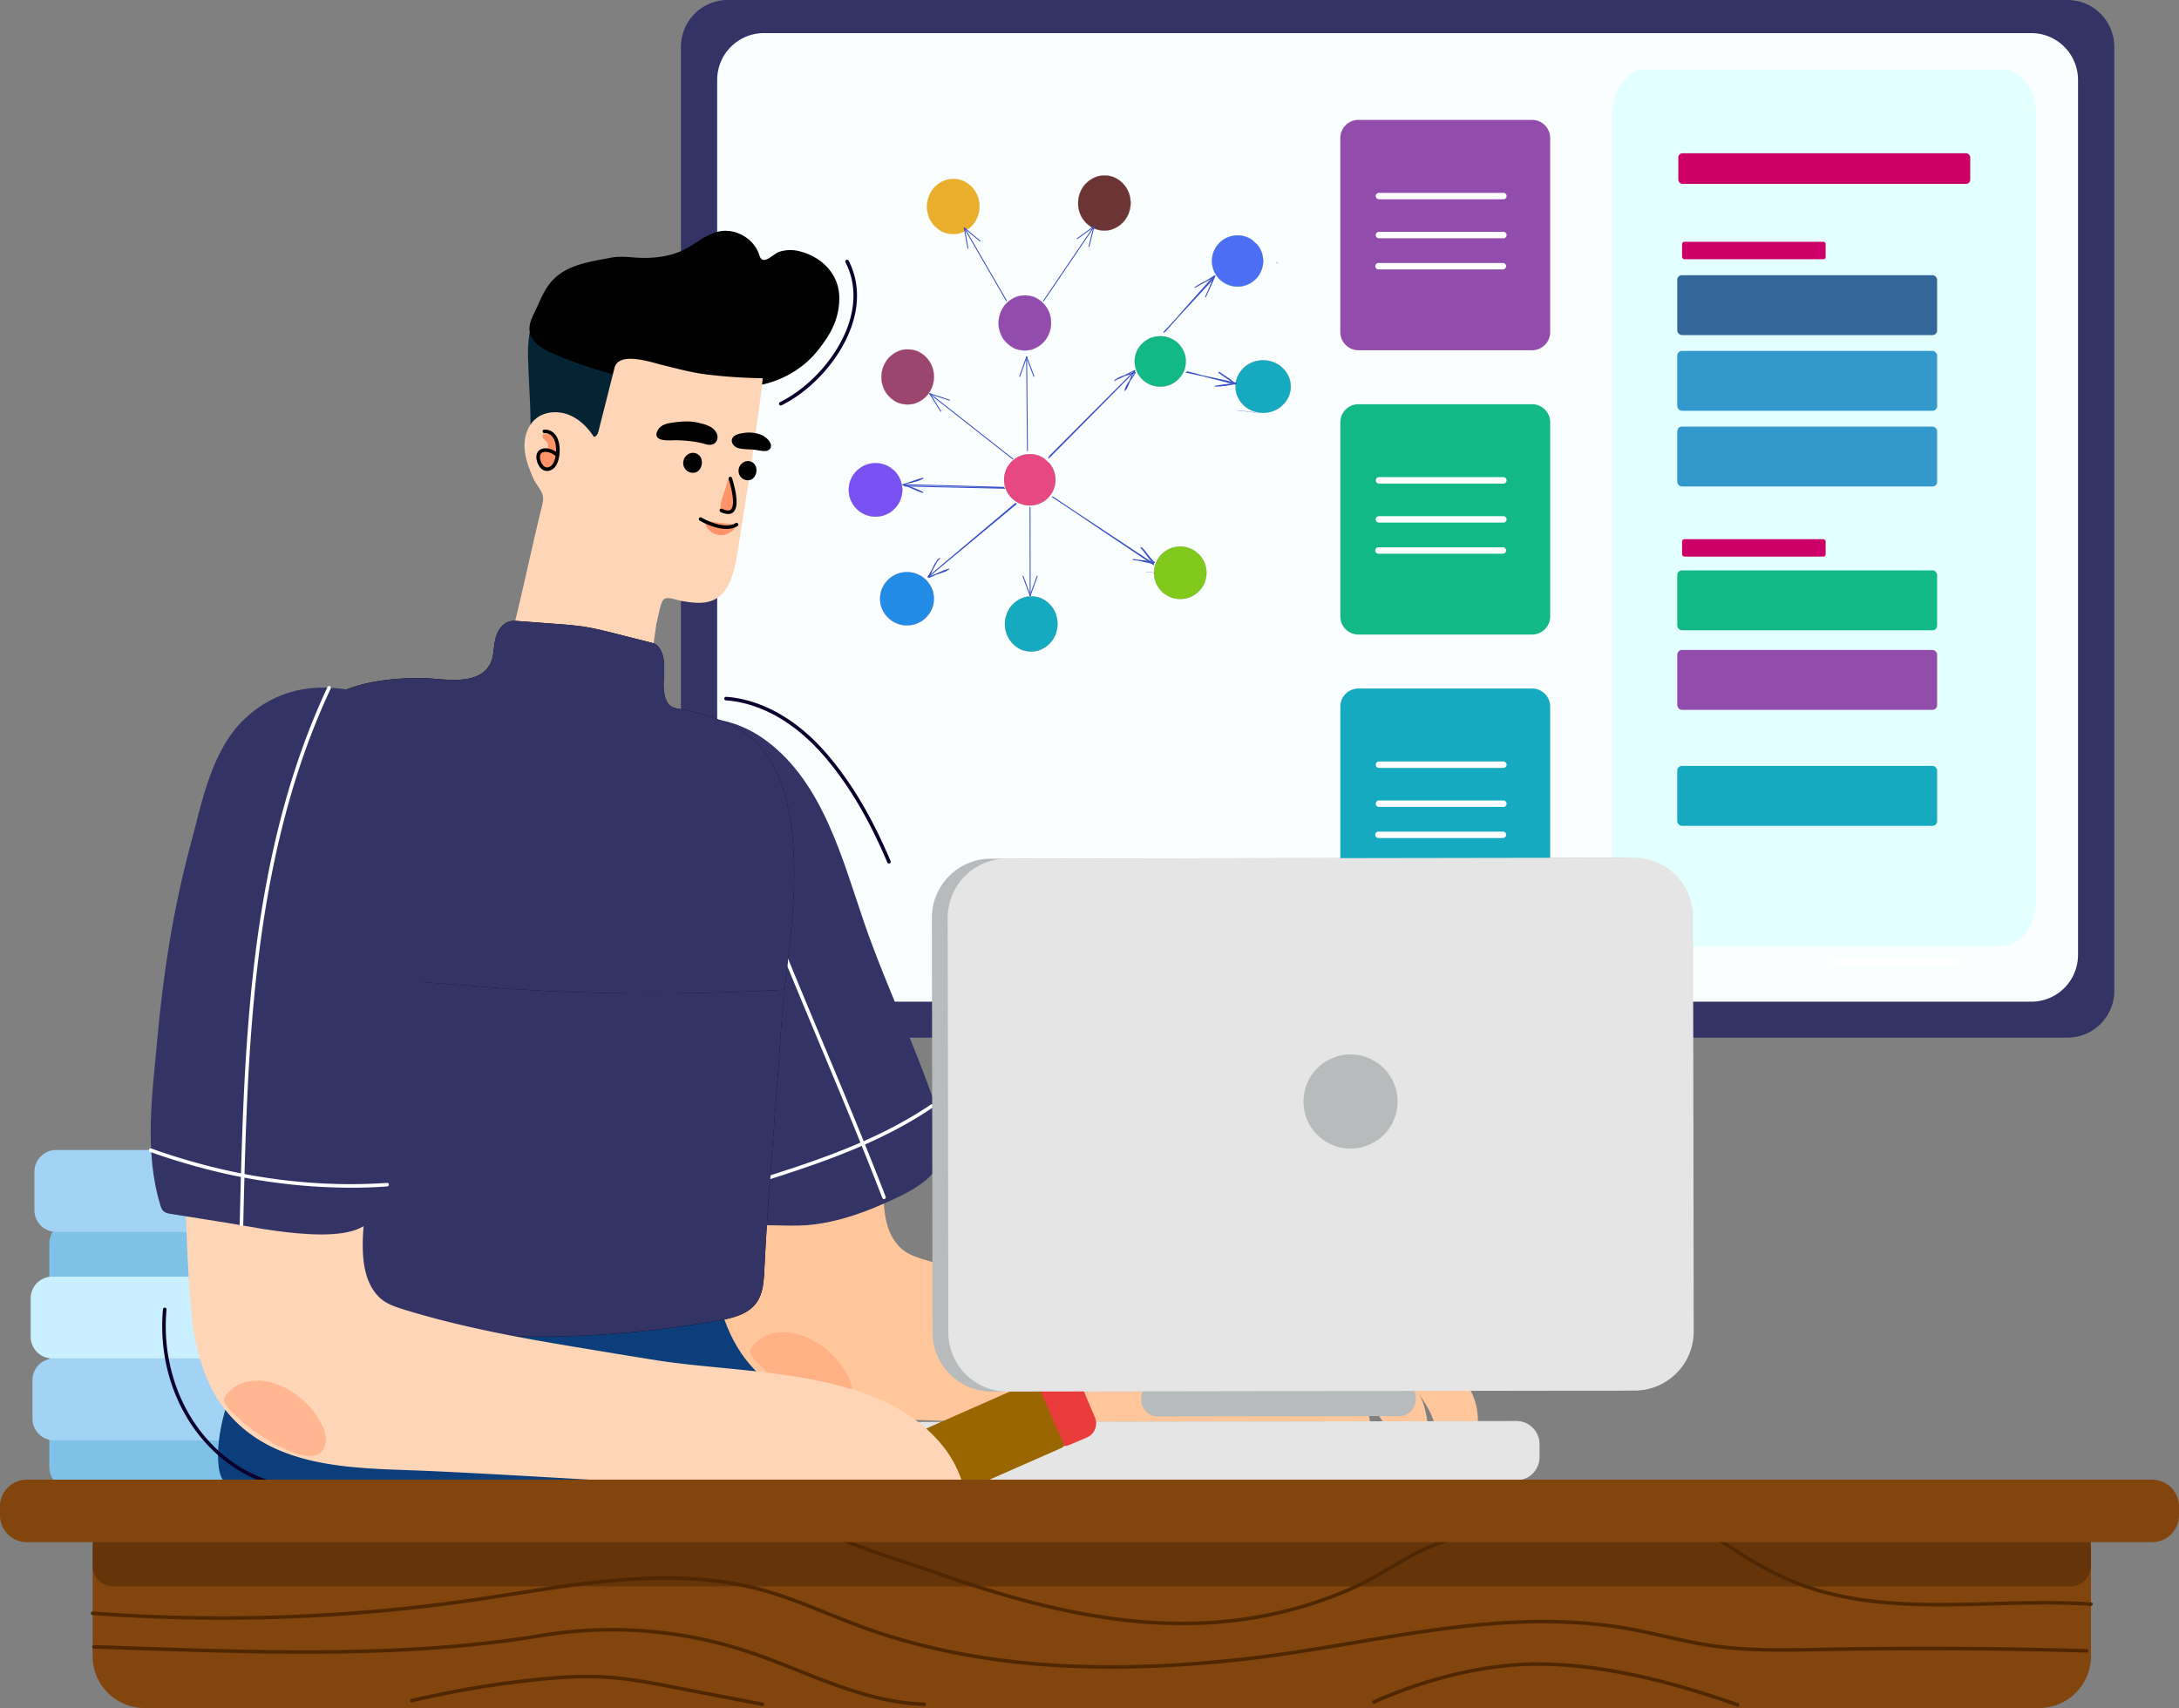 <svg id="Layer_1" data-name="Layer 1" xmlns="http://www.w3.org/2000/svg" xmlns:xlink="http://www.w3.org/1999/xlink" viewBox="0 0 3061.23 2400"><rect x="0" y="0" width="3061.23" height="2400" fill="#808080" stroke="none"/><defs><style>.cls-1,.cls-38,.cls-40,.cls-42,.cls-44,.cls-45,.cls-47,.cls-48,.cls-50,.cls-51,.cls-52,.cls-54,.cls-56,.cls-58{fill:none;}.cls-2{clip-path:url(#clip-path);}.cls-3{clip-path:url(#clip-path-2);}.cls-4{opacity:0;}.cls-5{fill:#336;}.cls-6{fill:#fafeff;}.cls-7{opacity:0.5;}.cls-8{clip-path:url(#clip-path-3);}.cls-9{fill:#cff;}.cls-10{fill:#924dac;}.cls-11{fill:#fff;}.cls-12{fill:#a2d3f4;}.cls-13{fill:#1d5c7f;}.cls-14{fill:#7ec2e8;}.cls-15{opacity:0.33;}.cls-16{fill:#caefff;}.cls-17{fill:#0b3e7a;}.cls-18{fill:#ffc69c;}.cls-19{opacity:0.58;}.cls-20{clip-path:url(#clip-path-4);}.cls-21{fill:#ffa076;}.cls-22{fill:#042333;}.cls-23{fill:#ffd5b8;}.cls-24{fill:#ff9369;}.cls-25{fill:#b8bbbc;}.cls-26{fill:#e5e5e5;}.cls-27{fill:#ea3b3b;}.cls-28{fill:#ffc05a;}.cls-29{fill:#960;}.cls-30{clip-path:url(#clip-path-5);}.cls-31{fill:#0c002d;}.cls-32{fill:#82450d;}.cls-33{opacity:0.57;}.cls-34{clip-path:url(#clip-path-6);}.cls-35{fill:#4f2703;}.cls-36{fill:#15aabf;}.cls-37{fill:#12b886;}.cls-38,.cls-47,.cls-51{stroke:#364fc7;}.cls-38,.cls-40,.cls-42,.cls-44,.cls-45,.cls-47,.cls-48,.cls-50,.cls-51,.cls-52,.cls-54,.cls-56,.cls-58{stroke-linecap:round;}.cls-38{stroke-width:0.33px;}.cls-39{fill:#e64980;}.cls-40{stroke:#a61e4d;}.cls-40,.cls-42,.cls-44,.cls-45,.cls-47,.cls-48,.cls-50,.cls-52,.cls-54,.cls-56,.cls-58{stroke-width:0.32px;}.cls-41{fill:#4c6ef5;}.cls-42{stroke:#1864ab;}.cls-43{fill:#82c91e;}.cls-44{stroke:#5c940d;}.cls-45{stroke:#0b7285;}.cls-46{fill:#228be6;}.cls-48{stroke:#087f5b;}.cls-49{fill:#7950f2;}.cls-50{stroke:#5f3dc4;}.cls-51{stroke-width:1.29px;}.cls-52{stroke:#924dac;}.cls-53{fill:#9b466f;}.cls-54{stroke:#9b466f;}.cls-55{fill:#e9ae2b;}.cls-56{stroke:#e9ae2b;}.cls-57{fill:#6d3435;}.cls-58{stroke:#6d3435;}.cls-59{fill:#369;}.cls-60{fill:#c06;}.cls-61{fill:#39c;}</style><clipPath id="clip-path" transform="translate(-556.9 -412.63)"><rect class="cls-1" x="-218.99" y="92.48" width="4680" height="3120"/></clipPath><clipPath id="clip-path-2" transform="translate(-556.9 -412.63)"><rect class="cls-1" x="-446.92" y="51.93" width="4680" height="3120"/></clipPath><clipPath id="clip-path-3" transform="translate(-556.9 -412.63)"><rect class="cls-1" x="2821.87" y="510.43" width="595.83" height="1233.12"/></clipPath><clipPath id="clip-path-4" transform="translate(-556.9 -412.63)"><rect class="cls-1" x="1610.71" y="2284.7" width="143.04" height="105.59"/></clipPath><clipPath id="clip-path-5" transform="translate(-556.9 -412.63)"><rect class="cls-1" x="871.63" y="2352.61" width="142.98" height="105.85"/></clipPath><clipPath id="clip-path-6" transform="translate(-556.9 -412.63)"><rect class="cls-1" x="687" y="2495.31" width="2807.45" height="146.45"/></clipPath></defs><title>pic4</title><g class="cls-2"><g class="cls-3"><path class="cls-5" d="M3461.43,1870.69H1579.31a65.78,65.78,0,0,1-65.78-65.78V478.41a65.78,65.78,0,0,1,65.78-65.78H3461.43a65.78,65.78,0,0,1,65.78,65.78v1326.5a65.78,65.78,0,0,1-65.78,65.78" transform="translate(-556.9 -412.63)"/><path class="cls-6" d="M3410.51,1820.18H1630.23a65.77,65.77,0,0,1-65.78-65.77V524.91a65.78,65.78,0,0,1,65.78-65.78H3410.51a65.78,65.78,0,0,1,65.77,65.78v1229.5a65.77,65.77,0,0,1-65.77,65.77" transform="translate(-556.9 -412.63)"/><g class="cls-7"><g class="cls-8"><path class="cls-9" d="M3367.88,1742.16H2871.69c-27.52,0-49.82-29.45-49.82-65.78V574.82c0-36.33,22.3-65.78,49.82-65.78h496.19c27.51,0,49.82,29.45,49.82,65.78V1676.38c0,36.33-22.31,65.78-49.82,65.78" transform="translate(-556.9 -412.63)"/></g></g><path class="cls-10" d="M2709.23,904.77H2465.37a25.48,25.48,0,0,1-25.48-25.48V606.59a25.48,25.48,0,0,1,25.48-25.48h243.86a25.48,25.48,0,0,1,25.48,25.48v272.7a25.48,25.48,0,0,1-25.48,25.48" transform="translate(-556.9 -412.63)"/><path class="cls-11" d="M2669,692.62H2494.16a4.5,4.5,0,0,1,0-9H2669a4.5,4.5,0,0,1,0,9" transform="translate(-556.9 -412.63)"/><path class="cls-11" d="M2669,747.44H2494.16a4.5,4.5,0,0,1,0-9H2669a4.5,4.5,0,0,1,0,9" transform="translate(-556.9 -412.63)"/><path class="cls-11" d="M2668.29,791.17H2493.5a4.5,4.5,0,0,1,0-9h174.79a4.5,4.5,0,0,1,0,9" transform="translate(-556.9 -412.63)"/><path class="cls-11" d="M3307.51,1769.15h-174.8a4.5,4.5,0,0,1,0-9h174.8a4.5,4.5,0,0,1,0,9" transform="translate(-556.9 -412.63)"/><path class="cls-12" d="M2489.37,1661.38H1977.86a2.5,2.5,0,1,1,0-5h511.51a2.5,2.5,0,0,1,0,5" transform="translate(-556.9 -412.63)"/><path class="cls-13" d="M2353,782.86a4.47,4.47,0,0,1-3.75-2" transform="translate(-556.9 -412.63)"/><path class="cls-14" d="M1126.53,2504.56H656.69a30.51,30.51,0,0,1-30.5-30.5V2159.75a30.51,30.51,0,0,1,30.5-30.5h469.84a30.5,30.5,0,0,1,30.5,30.5v314.31a30.5,30.5,0,0,1-30.5,30.5" transform="translate(-556.9 -412.63)"/><g class="cls-15"><path class="cls-11" d="M1380.07,1308.86" transform="translate(-556.9 -412.63)"/></g><path class="cls-12" d="M1157.91,2143.63H635.77a30.5,30.5,0,0,1-30.5-30.5v-54.05a30.5,30.5,0,0,1,30.5-30.5h522.14a30.49,30.49,0,0,1,30.5,30.5v54.05a30.49,30.49,0,0,1-30.5,30.5" transform="translate(-556.9 -412.63)"/><path class="cls-12" d="M1155.15,2436.51H633a30.49,30.49,0,0,1-30.5-30.5V2352a30.5,30.5,0,0,1,30.5-30.5h522.14a30.51,30.51,0,0,1,30.5,30.5V2406a30.5,30.5,0,0,1-30.5,30.5" transform="translate(-556.9 -412.63)"/><path class="cls-16" d="M1152.68,2321.45H630.54A30.5,30.5,0,0,1,600,2291v-54.06a30.51,30.51,0,0,1,30.5-30.5h522.14a30.5,30.5,0,0,1,30.5,30.5V2291a30.49,30.49,0,0,1-30.5,30.5" transform="translate(-556.9 -412.63)"/><path class="cls-14" d="M956.49,1583.45C939,1583.45,916,1595,903,1621.79c-5.39,11.1-8.56,23.37-10.48,35.72,18.66-4.8,36.18-11.64,51.56-18.26,11.33-4.87,23-10.38,30.48-19.29,5.94-7.08,9.45-18.9,4.26-26.88-3.28-5-10.15-8.57-18.39-9.43a38,38,0,0,0-3.9-.2" transform="translate(-556.9 -412.63)"/><path class="cls-17" d="M1019.18,2202.73c51.33-14.12,127.74,2.51,181,4l194.74,5.29c60,1.63,132.84-15.38,183.66-44.64,2.64-1.51,5.61-3,8.59-2.38,4.36.91,6.53,5.7,8,9.89,19.83,55.61,37.1,112.09,53.84,168.69,8.54,28.86,16.93,57.77,25.48,86.63,5.26,17.77,24,52.45,20.25,70-3.42,0-6.79-.24-10.2-.4-7.38-.35-14.34.18-21.59.34-78.4,1.73-157,0-235.45,0H1056.33q-58,0-116,0c-42.13,0-71.15,14.47-76.24-26.79-10.31-83.83,68.75-246.85,155-270.61" transform="translate(-556.9 -412.63)"/><path class="cls-18" d="M2513.43,2434.08c-1.17-2.16-2.31-4.33-3.48-6.48a256.41,256.41,0,0,0-36.81-51.53,232,232,0,0,1,10.44,48.74c1.1,10.69.47,23.52-8.57,29.34-6.63,4.27-15.28,3-23,1.25-25.51-5.68-52.78-22.22-78.46-22.05-30.38.19-60.82-3.48-91.24-4.53q-31.34-1.09-62.67-2.52c-83.75-3.77-167.44-9-251.16-13.19q-40.08-2-80.17-3.71c-94.78-3.85-208.46-.07-277-78.39-35.79-40.91-49.59-96.69-54.21-150.84q-1.67-19.52-2.9-39.16c-3.59-56-5-112.54-6.83-168.34-2.69-83.7,49.89-110.35,127.82-106.62,47,2.25,123.94,18.42,133.17,72.77,10.29,60.48-36.57,179.11,13.63,227.2,9.27,8.87,21.94,13.06,34.21,16.81,71.7,21.93,146.42,32.45,219.94,46.31l153.34,28.92c48.72,9.19,97.76,21.66,147.73,17.17,67-5.62,138.72-15.26,194.69,30.88,20.93,17.26,40.4,38.78,52.39,63.28,11.12,22.72,13.78,56.87-3.8,77.6-8.05,9.48-23.09,13.84-33.35,6.8-11.77-8.08-11.57-25-14.7-38.93-3.74-16.61-13.62-31.08-23.29-45.09,8.73,13,11.37,29,13.61,44.42,1.19,8.18,2.31,16.57.56,24.65s-7,15.91-14.84,18.45c-8.43,2.72-17.83-1.28-24.13-7.51-4.56-4.51-7.88-10-11-15.7" transform="translate(-556.9 -412.63)"/><g class="cls-19"><g class="cls-20"><path class="cls-21" d="M1733.1,2323.74a117.51,117.51,0,0,1,9.51,12.69c7,10.76,12.12,22.71,11,33.68-5.24,50.77-95.7-7.69-118.42-29.07-6.34-6-22.43-19.38-24.28-27.05-1.58-6.55,7.2-14.63,11.62-18.16,12.49-10,31.91-13.55,50.81-9.47,23.08,5,44.45,19.52,59.77,37.38" transform="translate(-556.9 -412.63)"/></g></g><path class="cls-5" d="M1418.63,1492.56c9-20.24,24.47-37.49,48.17-50.73,55.33-30.92,117.53-25.42,167.82,12.46,78.33,59,105.62,165.11,135.71,253,32.87,96,78.87,186.73,108.88,284.36,20.28,66-32,91.18-85.51,114.38-29.55,12.82-60.82,23-92.86,27.14-30.4,3.91-59.13-.62-89.18,1.87-8.5-51.51-10.09-112-27-161.32-17.22-50.34-52.59-100.09-77.4-147.25-41.94-79.69-84.48-161.43-96.84-251.82-4.16-30.4-2.42-58.3,8.17-82.08" transform="translate(-556.9 -412.63)"/><path class="cls-11" d="M1600.52,2081.39a2.5,2.5,0,0,1-.74-4.88l1.46-.46c90.36-28.19,183.79-57.34,263.3-111.34a2.5,2.5,0,0,1,2.81,4.13c-80.13,54.42-173.92,83.69-264.62,112l-1.46.46a2.43,2.43,0,0,1-.75.11" transform="translate(-556.9 -412.63)"/><path class="cls-11" d="M1798.79,2097.54a2.51,2.51,0,0,1-2.34-1.6c-28.22-73.25-59-146.8-88.7-217.93-25-59.92-51-121.88-75.25-183.44-18.19-46.06-33.35-94-48-140.27-13-40.9-26.34-83.19-41.68-123.72a2.5,2.5,0,0,1,4.68-1.77c15.38,40.66,28.79,83,41.76,124,14.64,46.24,29.78,94,47.9,140,24.28,61.51,50.18,123.45,75.21,183.35,29.75,71.15,60.51,144.73,88.76,218a2.5,2.5,0,0,1-1.44,3.23,2.31,2.31,0,0,1-.89.17" transform="translate(-556.9 -412.63)"/><path class="cls-22" d="M1467.13,778.79c32.91-3.91,65.14-19.82,98.54-11.91,15.63,3.7,30.31,10.49,45.32,16.18,16,6.05,33,11.22,45.39,23,12.84,12.18,18.91,29.81,22.87,47.07,4.94,21.55,7.27,45.46-1.2,66.46-4.3,10.64-8.16,14.79-18.32,20.4a134.64,134.64,0,0,1-31.27,12.62c-12.33,3.19-25.49,4.44-37.37,9.2-10.41,4.16-19.17,14.83-30.2,16.66-9.24,1.54-17.82-4.7-24.93-10.84-9.75-8.42-19.21-17.41-30.49-23.61-19.57-10.74-48.61-14.69-55.68,11-7.79,28.23-23.16,56-20.12,86,1.86,18.36,21.55,48.14,12.86,65.29-8,15.81-40.48,27-56.25,30.61-8.17,1.86-16.83,2.52-24.85.13-8.68-2.59-16-8.52-22.41-14.87-21.4-21.06-40-49.21-37.84-79.15,3.09-43.61-1.43-86-2.47-129.46-1-42.84,12.29-87.15,50.81-110.44,35.27-21.32,78-19.62,117.61-24.32" transform="translate(-556.9 -412.63)"/><path d="M1332.19,908.73c-11.25-4.84-24-12.25-29.24-23.91-6.66-14.68,3.08-28.39,8.92-41.71,5.66-12.89,11.48-26,21.05-36.36,21-22.63,53.56-26.42,82.19-32,15.67-3.07,32.1.48,48.18.28,16.63-.21,33.47-2.37,48.88-8.92,1.54-.66,3.07-1.35,4.57-2.09,17.24-8.47,32.08-22.64,50.94-26.3,23-4.48,48.26,10.25,55.69,32.52.88,2.62,1.73,5.59,4.13,7,6.14,3.53,17.34-8.26,23.12-10.4a50.14,50.14,0,0,1,28.68-1.35C1711,773,1736,797.82,1736,831.21c0,30.35-12.83,52.48-31.32,75.25-17.79,21.92-43.91,38.07-71.18,45.11-12.54,3.24-25.91,4.52-38,9.35-10.58,4.24-19.49,15.08-30.7,16.94-9.39,1.57-18.12-4.78-25.34-11-9.91-8.57-19.53-17.71-31-24-10.43-5.73-23.63-7.94-35.48-7.91-11.09,0-18.18,7.13-29.6,7.67-8.46.4-16.83-1.66-25-3.87a641.67,641.67,0,0,1-86.23-30" transform="translate(-556.9 -412.63)"/><path class="cls-23" d="M1264.36,1466.21c-7.06-8-14.23-16.49-17.62-27-5.41-16.78-.19-35.37,5.34-52.31,28.49-87.3,44.33-174.23,66.17-263.07,1.92-7.79,2.67-12.6-.3-19.17-.45-1-1-2-1.61-3.11-3.28-5.72-7.83-11.08-10.34-17-6-14.07-11.69-28.65-12.21-43.94s4.94-31.6,17.54-40.9,30.75-9.91,45.31-3.94,26,17.62,34.49,30.57c3.78,0,5.71-4.36,6.62-7.94q11.28-44.34,22.42-88.72c5.88-23.52,50.42-8.35,64.91-4.77,22.06,5.46,43.52,11.41,66.1,14.1a727.36,727.36,0,0,0,76.94,5.07c2.54,0-33.92,246.19-39.28,266.51-4.26,16.14-10.34,33.43-24.74,42.53-15.38,9.71-34,6.57-50.85,3.76-5.66-1-18-6.08-23.1-2.64-5.78,3.93-8.82,27.48-11,34.31q-8.87,61.94-17.71,123.86c-4.15,29-7.77,58.19-12.4,87.14-3,18.91-7.59,21.25-28.1,22.29a120.06,120.06,0,0,1-59-12.1c-8.7-4.3-16.94-9.69-26.15-12.73-13.75-4.55-25-.22-38.53-6.34a99.87,99.87,0,0,1-33-24.51" transform="translate(-556.9 -412.63)"/><path class="cls-24" d="M1334.12,1026c9.14,7.27,9.62,20.85,7.16,32.21-1.43,6.6-5,14.27-11.88,14.8-7.09.55-13.84-5.49-16.64-11.52-1.49-3.19-2.27-7.07-.91-10.46,2.67-6.7,11.4-3.17,14.41-9.41,1.71-3.55-.48-7.87-3.36-10.29-1.45-1.22-3.2-2.37-3.65-4.31-2.29-9.93,12.39-3,14.87-1" transform="translate(-556.9 -412.63)"/><path class="cls-24" d="M1575.45,1100.85c.4-1.17.81-2.34,1.23-3.5.93-2.61,2.44-13.37,6-13.23,3.29.14,3.27,6.64,3.39,9.05.43,9,1.8,17.89,2.07,26.84a13.41,13.41,0,0,1-1,6.33c-2.25,4.53-7.5,5.14-11.65,4.18-6.37-1.47-7.24-6.79-5.46-12.79q2.52-8.51,5.42-16.88" transform="translate(-556.9 -412.63)"/><path d="M1523.51,1052.83a11,11,0,0,1,12.22-1c5,2.66,6.76,8.78,5.24,14.44-1.42,5.3-5.21,9.27-10.51,9.24-11.79-.06-16.93-14.89-7-22.65" transform="translate(-556.9 -412.63)"/><path d="M1530.51,1077h-.06a13.59,13.59,0,0,1-13-9.27,14.38,14.38,0,0,1,5.13-16.07,12.52,12.52,0,0,1,13.85-1.17c5.31,2.82,7.78,9.46,6,16.16-1.71,6.39-6.27,10.35-11.91,10.35m-6.08-23a11.27,11.27,0,0,0-4.13,12.73,10.52,10.52,0,0,0,10.17,7.24h0c5,0,8-4.19,9-8.13,1.44-5.33-.41-10.57-4.49-12.72a9.45,9.45,0,0,0-10.6.88" transform="translate(-556.9 -412.63)"/><path d="M1601,1064.31a10.53,10.53,0,0,1,11.68-1c4.8,2.54,6.45,8.39,5,13.8-1.35,5.06-5,8.85-10,8.83-11.26-.06-16.18-14.23-6.64-21.65" transform="translate(-556.9 -412.63)"/><path d="M1607.7,1087.46h-.06a13.05,13.05,0,0,1-12.47-8.9,13.8,13.8,0,0,1,4.92-15.43,12,12,0,0,1,13.3-1.12c5.11,2.7,7.48,9.08,5.75,15.51-1.64,6.13-6,9.94-11.44,9.94m-5.77-22a10.68,10.68,0,0,0-3.92,12.09,10,10,0,0,0,9.65,6.87h0c4.78,0,7.54-4,8.55-7.72,1.35-5.07-.4-10-4.26-12.08a9,9,0,0,0-10.06.84" transform="translate(-556.9 -412.63)"/><path d="M1479.27,1021.39a16.7,16.7,0,0,1,4.63-8.06c4-4,9.66-5.55,14.93-6.4,12.38-2,26.53-3.31,38.7-.38,9.12,2.19,21,4.73,25.94,14.34,3.86,7.52-.15,16.14-8.27,16.73-3.58.25-7.09-.85-10.56-1.77-12.52-3.33-25.47-4.34-38.37-4.63-6.13-.14-29.37,2.94-27-9.83" transform="translate(-556.9 -412.63)"/><path d="M1585,1032.61c-.34-3.22,1.27-6.52,5.84-8.77,3.6-1.77,7.93-2.35,11.81-2.94a47.52,47.52,0,0,1,25.15,3.38c5.17,2.27,16.15,11.92,10.92,18.9a8.8,8.8,0,0,1-6.9,3.23c-5.78.15-12-1.77-17.86-2.09-6.46-.36-13-.39-19.29-1.85-5.1-1.16-9.21-5.43-9.67-9.86" transform="translate(-556.9 -412.63)"/><path d="M1644.1,1489.84c21.16,39.81,26.91,89.89,28.23,133.35,2.41,79.44-13.12,157.88-18.24,236.91-5.59,86.21-13.15,172.12-18.82,258.23q-2.62,39.71-4.59,79.49c-.77,15.86-1.87,32.74-11.24,45.57-12.36,16.94-35.13,21.76-55.79,25.34-109.79,19-226.44,27.19-339.59,18.74-71.88-5.37-252.54-4.46-263.57-104.58a2891.93,2891.93,0,0,1-14.92-435.75q4.56-111.15,17.67-221.72c6.82-57.75,14.8-117.19,75.88-142.29,34.72-14.26,72.87-17.82,110.09-17.7,29.2.08,78.69,12.76,96.33-19.87,3.86-7.13,4.47-15.5,5.42-23.56.9-7.58,2.22-15.25,5.71-22s9.46-12.64,16.9-14.34c3.93-.9,8-.61,12.06-.31l52,3.87c13.3,1,26.63,2,39.81,4,15.13,2.36,30,6.11,44.86,9.86l48.21,12.18a26.7,26.7,0,0,1,7.47,2.7,19,19,0,0,1,6,6.39c7.62,12.33,6.15,28,5.4,42.44-.51,10.15-.4,21.16,3.89,30.58,5.26,11.56,15.77,10.44,27.1,13.06,25.67,5.93,51.39,13.32,74.31,26.65,22.07,12.84,38,31.31,49.35,52.76" transform="translate(-556.9 -412.63)"/><path class="cls-5" d="M1247.67,2039c-69.65-6-206.85-12-301.62-42.52q4.2,93.38,14.44,186.37c11,100.12,191.69,99.21,263.57,104.58,113.15,8.45,229.8.24,339.59-18.74,20.66-3.58,43.43-8.4,55.79-25.34,9.37-12.83,10.47-29.71,11.24-45.57q1.9-39.8,4.59-79.49,2.37-36.07,5.12-72.1c-128.87,5.75-262.06,4.16-392.72-7.19" transform="translate(-556.9 -412.63)"/><path class="cls-5" d="M1224,1798.21c-64.29-5.58-186.13-11.07-279-35.89q-.78,21.66-1.23,43.35-6.62-1.26-13.08-2.65,1.51,117.12,12.49,233.87c96.15,25.87,233.48,25.11,303.34,27.76,131.06,5,264.17,0,392.6-12q.08-3.19.17-6.39l1.12,0c4.63-62,9.67-124,13.7-186.13,1.23-19,3.06-37.93,5.1-56.87-141.92,8.15-290.11,7.58-435.17-5" transform="translate(-556.9 -412.63)"/><path class="cls-5" d="M1672.33,1623.19c-1.32-43.46-7.07-93.55-28.23-133.35-11.4-21.46-27.28-39.92-49.35-52.76-22.92-13.33-48.64-20.72-74.31-26.65-11.33-2.62-21.84-1.5-27.1-13-4.29-9.43-4.4-20.44-3.89-30.59.75-14.49,2.22-30.11-5.4-42.44a19.06,19.06,0,0,0-6-6.39,26.88,26.88,0,0,0-7.48-2.7l-48.21-12.18c-14.85-3.75-29.73-7.5-44.86-9.87-13.18-2-26.51-3-39.81-4l-52-3.87c-4-.3-8.13-.6-12.07.31-7.44,1.7-13.42,7.56-16.9,14.34s-4.81,14.46-5.71,22c-1,8.06-1.56,16.43-5.42,23.56-17.64,32.63-67.12,20-96.33,19.86-37.22-.11-75.37,3.45-110.09,17.71-61.08,25.09-69.06,84.54-75.87,142.29q-13.05,110.47-17.68,221.72-.32,7.59-.59,15.18c92.91,24.82,214.75,30.31,279,35.89,145.06,12.6,293.25,13.17,435.17,5,6.45-59.9,15-119.68,13.14-180" transform="translate(-556.9 -412.63)"/><path d="M1325.48,1074.45a12,12,0,0,1-8.29-3.47c-4.62-4.29-6.88-11.57-6.73-16.53.18-5.66,3-9.63,8-11.18,5.85-1.82,14,.18,19.66,4.31.4-7.71-1-15.94-4.93-21a13.89,13.89,0,0,0-11.5-5.34,2.5,2.5,0,0,1,0-5h0a18.92,18.92,0,0,1,15.44,7.26c5.77,7.38,6.89,19.32,5.54,29a2.53,2.53,0,0,1-.31,1.9c-.17,1-.38,1.94-.6,2.86a30,30,0,0,1-4.52,10.63,15.33,15.33,0,0,1-10.53,6.5c-.4,0-.8.06-1.19.06m-2.32-26.85a10.89,10.89,0,0,0-3.26.45c-2.88.9-4.33,3-4.44,6.55-.12,3.75,1.64,9.48,5.13,12.72a7,7,0,0,0,5.56,2.1,10.35,10.35,0,0,0,7-4.48,24.53,24.53,0,0,0,3.7-8.88c.2-.79.37-1.61.53-2.45-3.26-3.53-9.34-6-14.23-6" transform="translate(-556.9 -412.63)"/><path d="M1579.83,1134.9a25.68,25.68,0,0,1-10.73-2.9,2.5,2.5,0,0,1,2.13-4.52c5.91,2.8,10.09,3.19,12.43,1.17s6.8-10.31-3.12-42.89a2.5,2.5,0,0,1,4.79-1.45c7.91,26,8.45,42.21,1.6,48.12a10.48,10.48,0,0,1-7.1,2.47" transform="translate(-556.9 -412.63)"/><path class="cls-24" d="M1574.91,1164a23,23,0,0,1-11-.12,23.56,23.56,0,0,1-15.47-13.76c-.31-.77-1.33-5.57-2.29-5.65,2.56.22,5.11.55,7.65.88l28.66,3.73c1.5.19,6,.55,6.76,2.24,1.93,4.44-6,9.34-9.2,10.87a23.53,23.53,0,0,1-5.11,1.81" transform="translate(-556.9 -412.63)"/><path d="M1577.46,1155.86c-13.52,0-28.73-6.48-37.58-11.69a2.5,2.5,0,0,1,2.53-4.31c10.77,6.33,34.64,16.12,47.82,7.83a2.5,2.5,0,1,1,2.66,4.23c-4.46,2.81-9.8,3.94-15.43,3.94" transform="translate(-556.9 -412.63)"/><path class="cls-25" d="M1950.22,2368l880.91-1.39a83.11,83.11,0,0,0,83-83.23l-.92-582.59a83.11,83.11,0,0,0-83.24-83l-880.9,1.39a83.09,83.09,0,0,0-83,83.23l.92,582.59a83.09,83.09,0,0,0,83.23,83" transform="translate(-556.9 -412.63)"/><path class="cls-25" d="M1529.55,2494.35l1157.77-1.83a32.35,32.35,0,0,0,32.3-32.4l0-18.34a32.35,32.35,0,0,0-32.4-32.3l-1157.77,1.83a32.35,32.35,0,0,0-32.3,32.4l0,18.34a32.35,32.35,0,0,0,32.4,32.3" transform="translate(-556.9 -412.63)"/><path class="cls-26" d="M1836.34,2493.86l851-1.34a32.35,32.35,0,0,0,32.3-32.4l0-18.34a32.35,32.35,0,0,0-32.4-32.3l-851,1.34a32.36,32.36,0,0,0-32.3,32.4l0,18.35a32.35,32.35,0,0,0,32.4,32.29" transform="translate(-556.9 -412.63)"/><path class="cls-25" d="M2183.6,2403l338.85-.54a23.33,23.33,0,0,0,23.3-23.37v-2.76a23.34,23.34,0,0,0-23.38-23.29l-338.85.53a23.33,23.33,0,0,0-23.29,23.37v2.76a23.33,23.33,0,0,0,23.37,23.3" transform="translate(-556.9 -412.63)"/><path class="cls-27" d="M2059.34,2442.93l24.22-10.22a21.69,21.69,0,0,0,11.54-28.42l-23.25-55.09a21.69,21.69,0,0,0-28.42-11.55l-24.22,10.22a21.7,21.7,0,0,0-11.55,28.42l23.26,55.1a21.7,21.7,0,0,0,28.42,11.54" transform="translate(-556.9 -412.63)"/><path class="cls-28" d="M1590.41,2647.81c-1.07,2.11-10.06,3.91-12.31,4.59a115.24,115.24,0,0,1-13.1,3.06c-14.67,2.54-29.66,2.45-44.49,3l-48.25,1.65c-6.25.21-10.19-1.46-14.54-5.83-6.6-10.44,9.64-26.61,15.75-33.32,11.19-12.28,22.86-24.12,34.88-35.59,13.45-12.82,27.69-24.34,45.46-30.56,22.69,8.15,42.19,27.29,48.8,50.47,1.64,5.75,2.58,11.94.89,17.67a40.48,40.48,0,0,1-2.87,6.63c-2.69,5.32-7.53,13-10.22,18.27" transform="translate(-556.9 -412.63)"/><path class="cls-29" d="M2050.94,2440.41l-37.12-82.92a5.1,5.1,0,0,0-6.69-2.61L1541,2560.22a5,5,0,0,0-2.54,6.67l37.12,82.93a5.1,5.1,0,0,0,6.69,2.61l466.18-205.34a5,5,0,0,0,2.54-6.68" transform="translate(-556.9 -412.63)"/><path class="cls-29" d="M2031.71,2397.1l-19.2-42.55c-.59-1.32-3.13-1.47-5.68-.35l-465.88,206c-2.55,1.13-4.13,3.11-3.54,4.42l19.19,42.56c.59,1.31,3.14,1.46,5.69.34l465.88-206c2.54-1.12,4.13-3.1,3.54-4.42" transform="translate(-556.9 -412.63)"/><path class="cls-28" d="M1469.12,2625.37a73.16,73.16,0,0,0-6.93,9c-3.65,5.64-8.68,13.17-4.47,19.82,3.74,5.92,10.53,5.91,16.77,6.06q6.09.14,12.19-.09l-15.85-36.66c-.57.6-1.15,1.21-1.71,1.83" transform="translate(-556.9 -412.63)"/><path class="cls-23" d="M822.14,2210c-3.45-56-4.73-112.62-6.38-168.46-2.47-83.76,50.22-110.28,128.18-106.33,47.06,2.37,124,18.76,133.06,73.17,10.13,60.54-37.08,179.12,13,227.37,9.24,8.9,21.91,13.13,34.18,16.92,79.57,24.57,160.92,39.39,242.93,53,37.67,6.27,75.34,12.54,113.06,18.51,126.1,19.92,311.79,10.16,400.8,119.71,36.26,44.64,46.23,109.17,25.12,162.67-3.79,9.58-8.9,19.28-17.67,24.71-10,6.18-27.41,4.21-30-9.28a29.47,29.47,0,0,1,.55-11.29c3.06-15.21,9.44-29.46,9.53-45.18a116.08,116.08,0,0,0-8-43.73c-.39-.95-1.44-4.72-3-4.17-2.78,1,.38,13.08.39,15.39a152.59,152.59,0,0,1-1.58,21.35c-3.64,27.13-12.57,68.09-42.93,77.14-10.47,3.12-23-5.18-23.65-16.32-.26-4.31,1.14-8.53,2.57-12.6,10.57-30.14,23.4-60.13,25.64-92a56.82,56.82,0,0,0,.13-6.26c-.9.15-1.81.3-2.74.43-.06,2.23,0,4.47,0,6.69-.12,13.88-3.57,28.27-7.33,41.47-4.44,15.58-11.92,30.73-20.46,44.44-4.44,7.13-9.54,14.15-16.65,18.64-6.9,4.35-16.46,6.05-23.81,1.75-8-4.66-8.17-15-7.24-23.34,2-17.72,8-34.69,12.74-51.9,3.37-12.36,6-25.19,6-37.92-1.86-.1-3.57-.19-5.12-.25,0,.8,0,1.6,0,2.38a134.72,134.72,0,0,1-13.68,59.94c-.54,1.12-1.12,2.24-1.73,3.35-4.78,8.74-11.47,16.94-21,19.17-2.92.68-6.26.66-8.62-1.19-1.84-1.44-2.76-3.74-3.45-6-4.69-15.33-1.36-32.12-6.58-47.29-4.46-12.94-18.7-21.19-31.08-25-9.41-2.91-19.12-5.18-28.86-7.32-160-2.68-322.23-16-482.73-22.94-94.83-4.12-208.59-.64-276.93-79.19-35.7-41-49.36-96.88-53.83-151.08q-1.61-19.53-2.8-39.19" transform="translate(-556.9 -412.63)"/><g class="cls-19"><g class="cls-30"><path class="cls-21" d="M994.06,2391.87a119,119,0,0,1,9.48,12.73c6.94,10.78,12.06,22.75,10.9,33.73-5.38,50.78-95.73-7.95-118.41-29.42-6.32-6-22.39-19.44-24.22-27.13-1.56-6.56,7.24-14.61,11.68-18.14,12.52-9.95,32-13.46,50.86-9.34,23.08,5,44.43,19.66,59.71,37.57" transform="translate(-556.9 -412.63)"/></g></g><path class="cls-5" d="M1127.52,1420.69c-17.71-17.42-41.56-30.3-73.25-37.16-56.87-12.34-110.18-1.4-153,38.58-47.6,44.43-60.94,119-77.34,180.06-23.64,88-37.53,177.32-45.79,267.94-7,77.26-19.28,161.05,4.24,236.68.94,3,2.12,6.21,4.91,8.33s6.51,2.74,10.07,3.31l79.36,12.6c44,7,194.41,40.31,205.62-15.71l69.39-346.79c17.67-88.31,35.26-178.76,15.56-270-6.62-30.67-19-57.41-39.77-77.87" transform="translate(-556.9 -412.63)"/><path class="cls-11" d="M896.13,2135.77h-.07a2.49,2.49,0,0,1-2.43-2.56c3.07-126.42,6.24-257.14,22.63-384.79,18.51-144.21,51.49-265.42,100.84-370.57a2.5,2.5,0,0,1,4.52,2.12c-49.12,104.67-82,225.4-100.4,369.08-16.36,127.4-19.53,258-22.6,384.28a2.49,2.49,0,0,1-2.49,2.44" transform="translate(-556.9 -412.63)"/><path class="cls-11" d="M1049.41,2081.55a817.53,817.53,0,0,1-212.79-28.81c-23.94-6.5-47.1-13.76-68.86-21.56a2.5,2.5,0,0,1,1.69-4.71c21.63,7.76,44.67,15,68.48,21.45,86.76,23.58,177.56,32.87,262.61,26.84a2.5,2.5,0,1,1,.35,5c-17,1.2-34.15,1.8-51.48,1.8" transform="translate(-556.9 -412.63)"/><path class="cls-31" d="M996,2508h-.08c-27.86-.84-53.78-6.14-77-15.74-42.63-17.6-79.31-51.14-103.28-94.43s-34.52-94.92-29.76-145.54a2.5,2.5,0,1,1,5,.47c-4.67,49.63,5.69,100.29,29.15,142.65s59.23,75.06,100.82,92.23c22.69,9.37,48,14.54,75.27,15.36a2.5,2.5,0,0,1-.07,5" transform="translate(-556.9 -412.63)"/><path class="cls-31" d="M1653.84,982.4a2.5,2.5,0,0,1-1.11-4.74c43.14-21.41,82-65.79,96.59-110.44,10.11-30.81,8.52-60.53-4.6-85.94a2.5,2.5,0,0,1,4.45-2.3c13.74,26.64,15.43,57.69,4.9,89.8-15,45.83-54.86,91.39-99.12,113.36a2.41,2.41,0,0,1-1.11.26" transform="translate(-556.9 -412.63)"/><path class="cls-31" d="M1805.76,1626a2.49,2.49,0,0,1-2.31-1.53c-25.62-60.62-54.31-109.08-87.71-148.16-55.42-64.82-110.86-77.64-139-79.52a2.5,2.5,0,0,1,.34-5c28.9,1.93,85.84,15.05,142.44,81.26,33.74,39.48,62.7,88.37,88.52,149.47a2.5,2.5,0,0,1-1.33,3.27,2.41,2.41,0,0,1-1,.2" transform="translate(-556.9 -412.63)"/><path class="cls-22" d="M1176.21,613" transform="translate(-556.9 -412.63)"/><path class="cls-32" d="M3421.6,2812.63H759.85A72.84,72.84,0,0,1,687,2739.78V2591.32a72.84,72.84,0,0,1,72.85-72.85H3421.6a72.85,72.85,0,0,1,72.86,72.85v148.46a72.85,72.85,0,0,1-72.86,72.85" transform="translate(-556.9 -412.63)"/><g class="cls-33"><g class="cls-34"><path class="cls-35" d="M3465.3,2641.76H716.15A29.16,29.16,0,0,1,687,2612.6v-88.13a29.15,29.15,0,0,1,29.15-29.16H3465.3a29.15,29.15,0,0,1,29.15,29.16v88.13a29.16,29.16,0,0,1-29.15,29.16" transform="translate(-556.9 -412.63)"/></g></g><path class="cls-35" d="M2117.8,2757.49c-30,0-59-1-87.34-2.89-95.53-6.5-184.09-24.49-263.21-53.48-16.29-6-32.64-12.56-48.45-18.94-31-12.5-63-25.42-95.86-34.12-111.51-29.56-229.94-11.12-344.46,6.71-18.15,2.82-36.9,5.74-55.25,8.41A2467.27,2467.27,0,0,1,686.81,2682a2.5,2.5,0,0,1,.37-5,2461.67,2461.67,0,0,0,535.33-18.75c18.32-2.66,37.07-5.58,55.2-8.4,115-17.91,234-36.43,346.51-6.61,33.15,8.79,65.33,21.77,96.45,34.32,15.77,6.36,32.09,12.94,48.31,18.89,78.67,28.82,166.76,46.72,261.82,53.18,82,5.57,169.9,3.08,268.69-7.63,53.49-5.8,107.26-14.87,159.27-23.63,125-21.07,254.23-42.85,385.48-19.73,17.42,3.06,34.92,7,51.85,10.83,20.64,4.66,42,9.48,63.23,12.7,50.76,7.71,103.28,6.72,154.07,5.77l8.8-.17c121.51-2.21,244.71-1.53,366.17,2.05a2.5,2.5,0,1,1-.15,5c-121.38-3.58-244.5-4.26-365.93-2.05l-8.79.16c-51,1-103.74,2-154.92-5.81-21.43-3.26-42.86-8.09-63.58-12.77-16.87-3.81-34.32-7.74-51.62-10.79-130.39-23-259.21-1.25-383.78,19.74-52.08,8.78-105.93,17.85-159.56,23.67-65,7-125.23,10.54-182.23,10.54" transform="translate(-556.9 -412.63)"/><path class="cls-35" d="M1855,2809.81h-.07c-62.6-1.86-121.18-25.13-177.84-47.64-25-9.93-50.86-20.2-76.71-28.49A605.05,605.05,0,0,0,1318,2713.25c-186.35,30.83-381,24.29-569.23,18q-30-1-60-2a2.5,2.5,0,1,1,.16-5q29.91.94,60,2c188,6.31,382.38,12.84,568.25-17.92a610.21,610.21,0,0,1,284.7,20.61c26,8.34,52,18.64,77,28.6,56.25,22.35,114.42,45.46,176.14,47.29a2.5,2.5,0,0,1-.08,5" transform="translate(-556.9 -412.63)"/><path class="cls-35" d="M1627.7,2809.81a2.61,2.61,0,0,1-.48,0L1500,2785.32c-28.92-5.56-58.82-11.31-88.89-13.4-37.88-2.63-76.36.68-105.66,3.85a1401.57,1401.57,0,0,0-169.3,28.93,2.5,2.5,0,0,1-1.14-4.87,1405.6,1405.6,0,0,1,169.9-29c29.5-3.2,68.27-6.52,106.55-3.86,30.37,2.11,60.42,7.88,89.48,13.47l127.21,24.44a2.5,2.5,0,0,1-.47,5" transform="translate(-556.9 -412.63)"/><path class="cls-35" d="M2217.68,2696.29c-47.38,0-96.67-5.05-148.23-15.12-62.07-12.13-126.51-30.6-208.93-59.91-13.3-4.73-26.81-9.18-41.11-13.9-48.16-15.88-98-32.3-138.17-59.26A2.5,2.5,0,1,1,1684,2544c39.63,26.58,89.1,42.89,137,58.67,14.33,4.72,27.86,9.18,41.22,13.93,82.18,29.22,146.39,47.63,208.21,59.71,143.84,28.1,270,16.86,385.53-34.37,18.19-8.06,35.68-18.35,52.6-28.3,29.32-17.25,59.63-35.08,94.81-42.13a2.5,2.5,0,1,1,1,4.9c-34.35,6.89-64.3,24.5-93.26,41.54-17,10-34.66,20.38-53.11,28.56-75.07,33.28-154.52,49.83-240.28,49.83" transform="translate(-556.9 -412.63)"/><path class="cls-35" d="M2998,2810.76a2.37,2.37,0,0,1-.83-.14c-104.87-37.14-194.14-55.84-272.93-57.18-97.94-1.68-189.85,32.44-235.93,52.91a2.5,2.5,0,1,1-2-4.57c46.46-20.64,139.12-55,238.05-53.34,79.33,1.35,169.12,20.15,274.51,57.47a2.5,2.5,0,0,1-.84,4.85" transform="translate(-556.9 -412.63)"/><path class="cls-35" d="M3282.3,2669.91c-66.89,0-133.79-4.93-196.28-28.35-21-7.88-42.39-18.15-65.33-31.4a583.85,583.85,0,0,1-65.07-43.7,2.5,2.5,0,0,1,3.07-3.95,577.46,577.46,0,0,0,64.51,43.32c22.69,13.11,43.81,23.27,64.58,31.05,84.45,31.65,177.59,29.14,267.66,26.71,45.82-1.23,93.2-2.51,139.19.66a2.5,2.5,0,1,1-.35,5c-45.74-3.16-93-1.88-138.71-.65-24.27.66-48.77,1.32-73.27,1.32" transform="translate(-556.9 -412.63)"/><path class="cls-32" d="M3580.38,2579.61H594.65a37.75,37.75,0,0,1-37.75-37.75v-12.34a37.75,37.75,0,0,1,37.75-37.75H3580.38a37.75,37.75,0,0,1,37.75,37.75v12.34a37.75,37.75,0,0,1-37.75,37.75" transform="translate(-556.9 -412.63)"/><path class="cls-36" d="M2709.23,1703.77H2465.37a25.48,25.48,0,0,1-25.48-25.48v-272.7a25.48,25.48,0,0,1,25.48-25.48h243.86a25.48,25.48,0,0,1,25.48,25.48v272.7a25.48,25.48,0,0,1-25.48,25.48" transform="translate(-556.9 -412.63)"/><path class="cls-11" d="M2669,1491.62H2494.16a4.5,4.5,0,0,1,0-9H2669a4.5,4.5,0,0,1,0,9" transform="translate(-556.9 -412.63)"/><path class="cls-11" d="M2669,1546.44H2494.16a4.5,4.5,0,0,1,0-9H2669a4.5,4.5,0,0,1,0,9" transform="translate(-556.9 -412.63)"/><path class="cls-11" d="M2668.29,1590.17H2493.5a4.5,4.5,0,0,1,0-9h174.79a4.5,4.5,0,0,1,0,9" transform="translate(-556.9 -412.63)"/><path class="cls-37" d="M2709.23,1304.27H2465.37a25.48,25.48,0,0,1-25.48-25.48v-272.7a25.48,25.48,0,0,1,25.48-25.48h243.86a25.48,25.48,0,0,1,25.48,25.48v272.7a25.48,25.48,0,0,1-25.48,25.48" transform="translate(-556.9 -412.63)"/><path class="cls-11" d="M2669,1092.12H2494.16a4.5,4.5,0,0,1,0-9H2669a4.5,4.5,0,0,1,0,9" transform="translate(-556.9 -412.63)"/><path class="cls-11" d="M2669,1146.94H2494.16a4.5,4.5,0,0,1,0-9H2669a4.5,4.5,0,0,1,0,9" transform="translate(-556.9 -412.63)"/><path class="cls-11" d="M2668.29,1190.67H2493.5a4.5,4.5,0,0,1,0-9h174.79a4.5,4.5,0,0,1,0,9" transform="translate(-556.9 -412.63)"/><path class="cls-26" d="M1972.46,2368l880.91-1.4a83.09,83.09,0,0,0,83-83.23l-.92-582.58a83.11,83.11,0,0,0-83.23-83l-880.91,1.39a83.11,83.11,0,0,0-83,83.24l.92,582.58a83.11,83.11,0,0,0,83.23,83" transform="translate(-556.9 -412.63)"/><path class="cls-25" d="M2520.37,1960.31a66.13,66.13,0,1,1-66.23-66,66.12,66.12,0,0,1,66.23,66" transform="translate(-556.9 -412.63)"/></g></g><path class="cls-38" d="M2167.28,1216.16c9.93,1.13,16.28,1.5,28.73,3.89" transform="translate(-556.9 -412.63)"/><path class="cls-38" d="M2295.07,989.32c9.07,1.22,21.47,1.75,26.08,3.65" transform="translate(-556.9 -412.63)"/><path class="cls-39" d="M2025.33,1058.1a36,36,0,1,0,5.06,4.65" transform="translate(-556.9 -412.63)"/><path class="cls-40" d="M2025.33,1058.1a36,36,0,1,0,5.06,4.65" transform="translate(-556.9 -412.63)"/><path class="cls-41" d="M2317.17,750.74a35.9,35.9,0,1,0,5.06,4.65" transform="translate(-556.9 -412.63)"/><path class="cls-42" d="M2317.17,750.74a35.9,35.9,0,1,0,5.06,4.65" transform="translate(-556.9 -412.63)"/><path class="cls-43" d="M2237,1188a36.78,36.78,0,1,0,3,2.5" transform="translate(-556.9 -412.63)"/><path class="cls-44" d="M2237,1188a36.78,36.78,0,1,0,3,2.5" transform="translate(-556.9 -412.63)"/><path class="cls-36" d="M2354.28,926.06a39.82,39.82,0,0,1,14.07,18.53,37.76,37.76,0,0,1-.14,22.85,39.77,39.77,0,0,1-14.3,18.38,40.42,40.42,0,0,1-45.73-.5,39.69,39.69,0,0,1-13.85-18.68,37.69,37.69,0,0,1,.42-22.85,40,40,0,0,1,14.51-18.23,40.47,40.47,0,0,1,45.73,1" transform="translate(-556.9 -412.63)"/><path class="cls-45" d="M2354.28,926.06a39.82,39.82,0,0,1,14.07,18.53,37.76,37.76,0,0,1-.14,22.85,39.77,39.77,0,0,1-14.3,18.38,40.42,40.42,0,0,1-45.73-.5,39.69,39.69,0,0,1-13.85-18.68,37.69,37.69,0,0,1,.42-22.85,40,40,0,0,1,14.51-18.23,40.47,40.47,0,0,1,45.73,1" transform="translate(-556.9 -412.63)"/><path class="cls-46" d="M1853.46,1223.85a40.23,40.23,0,0,1,13.71,18.89,39.61,39.61,0,0,1-.26,23.22,40.13,40.13,0,0,1-14.13,18.58,38.19,38.19,0,0,1-44.7-1,40.17,40.17,0,0,1-13.29-19.18,39.76,39.76,0,0,1,.79-23.21,40.25,40.25,0,0,1,14.53-18.27,38.23,38.23,0,0,1,44.68,1.95" transform="translate(-556.9 -412.63)"/><path class="cls-47" d="M1853.46,1223.85a40.23,40.23,0,0,1,13.71,18.89,39.61,39.61,0,0,1-.26,23.22,40.13,40.13,0,0,1-14.13,18.58,38.19,38.19,0,0,1-44.7-1,40.17,40.17,0,0,1-13.29-19.18,39.76,39.76,0,0,1,.79-23.21,40.25,40.25,0,0,1,14.53-18.27,38.23,38.23,0,0,1,44.68,1.95" transform="translate(-556.9 -412.63)"/><path class="cls-37" d="M2208.64,892.25a38.11,38.11,0,0,1,12.86,18.69,37.65,37.65,0,0,1-1.23,22.56,38.3,38.3,0,0,1-14.8,17.23,36.27,36.27,0,0,1-43.16-4.57,35.08,35.08,0,0,1-7.11-42.25,38.65,38.65,0,0,1,16.6-15.57,39.27,39.27,0,0,1,22.76-2.5,38.82,38.82,0,0,1,19.65,11.6" transform="translate(-556.9 -412.63)"/><path class="cls-48" d="M2208.64,892.25a38.11,38.11,0,0,1,12.86,18.69,37.65,37.65,0,0,1-1.23,22.56,38.3,38.3,0,0,1-14.8,17.23,36.27,36.27,0,0,1-43.16-4.57,35.08,35.08,0,0,1-7.11-42.25,38.65,38.65,0,0,1,16.6-15.57,39.27,39.27,0,0,1,22.76-2.5,38.82,38.82,0,0,1,19.65,11.6" transform="translate(-556.9 -412.63)"/><path class="cls-49" d="M1809.12,1070.71a37.55,37.55,0,1,0,1.9,1.49" transform="translate(-556.9 -412.63)"/><path class="cls-50" d="M1809.12,1070.71a37.55,37.55,0,1,0,1.9,1.49" transform="translate(-556.9 -412.63)"/><path class="cls-51" d="M2031,1054.14c20.21-20.43,100.61-100.9,120.46-120.7m-121.38,122.81c20.05-19.82,100.22-101.38,120.59-121.83" transform="translate(-556.9 -412.63)"/><path class="cls-51" d="M2137.12,961.28c3.35-10.74,10.38-16.75,14.67-25.34m-13.22,24c4.06-7.17,7.1-17.1,11.74-26.18" transform="translate(-556.9 -412.63)"/><path class="cls-51" d="M2123,947.28c7.94-6.43,19.43-8,28.82-11.34m-27.36,10c8.56-2.66,16.2-8,25.88-12.19" transform="translate(-556.9 -412.63)"/><path class="cls-51" d="M2036.79,1111.42c23.45,16,117.61,79.24,141,94.73m-142.44-95.39c23.32,15.69,118.4,78.14,141.91,93.89" transform="translate(-556.9 -412.63)"/><path class="cls-51" d="M2150.12,1199.12c9.85,1.11,16.14,1.48,28.48,3.84m-30-4.2c7.21.71,11.73,2,29,6" transform="translate(-556.9 -412.63)"/><path class="cls-51" d="M2161.11,1182.53c6.21,6.53,8.9,12.33,17.49,20.43m-19-20.78c4.73,4.28,6.92,9.06,18,22.62" transform="translate(-556.9 -412.63)"/><path class="cls-51" d="M2191.85,879.54c11.5-12.82,59-63.59,70.44-76.33m-68.65,75.17c11.34-13.17,56.54-64,68.11-76.84" transform="translate(-556.9 -412.63)"/><path class="cls-51" d="M2250.53,829.77c5.55-12.5,9.29-19.87,13.1-29.48m-13,29.21c3-6.64,5.62-11.74,11.92-28.75" transform="translate(-556.9 -412.63)"/><path class="cls-51" d="M2235.68,816.51c11.06-7.54,20.25-10,28-16.22m-27.83,16c6-3.72,11.8-6,26.76-15.49" transform="translate(-556.9 -412.63)"/><path class="cls-51" d="M2223.35,935.71c11.49,2.51,58.87,12.63,70.6,15.39M2225,935c11.25,3.19,56.57,14.87,67.86,17.44" transform="translate(-556.9 -412.63)"/><path class="cls-51" d="M2265,955.06c8.95-1.22,21.27-3.13,25.9-3.15m-26.5,3.35a140.3,140.3,0,0,0,27.67-3.56" transform="translate(-556.9 -412.63)"/><path class="cls-51" d="M2269.76,935.74c7.4,5.7,18,10.74,21.16,16.17m-21.74-16c8.47,6.66,17.93,12,22.91,15.77" transform="translate(-556.9 -412.63)"/><path class="cls-51" d="M1968.38,1098.74c-23.54-.53-117.5-2.52-140.81-3.14m139.71,1.9c-23.77-.85-117.38-3.5-140.54-3.71" transform="translate(-556.9 -412.63)"/><path class="cls-51" d="M1853.53,1084.69c-9.23,5.34-20.92,5.64-28.34,9.41m28.54-9.54c-7.54,1.78-15,4.93-27.2,8.75" transform="translate(-556.9 -412.63)"/><path class="cls-51" d="M1853.13,1104.59c-9-2.42-20.55-9.87-27.94-10.49m28.15,10.35c-7.35-3.9-14.65-6.43-26.81-11.14" transform="translate(-556.9 -412.63)"/><path class="cls-51" d="M1984.82,1120.42c-20.35,17.22-102.29,84.84-122.74,101.94M1983.54,1120c-20.51,17.36-102.25,86-122.66,103.31" transform="translate(-556.9 -412.63)"/><path class="cls-51" d="M1877.13,1197.16c-7.53,6.83-10.35,15.47-14.67,26.64m12-24.88c-3.33,6.36-6.43,12.08-13.65,24.33" transform="translate(-556.9 -412.63)"/><path class="cls-51" d="M1890,1212.36c-10.93,2.8-17.18,7.36-27.51,11.44m24.78-9.68c-6.42,2.68-12.68,4.65-26.48,9.13" transform="translate(-556.9 -412.63)"/><path class="cls-10" d="M1968.21,841.9a39.77,39.77,0,0,1,19.27-13,37.77,37.77,0,0,1,22.81,1.39,39.8,39.8,0,0,1,17.57,15.29,40.41,40.41,0,0,1-3,45.63A39.69,39.69,0,0,1,2005.44,904a37.82,37.82,0,0,1-22.79-1.67,40,40,0,0,1-17.4-15.49,40.47,40.47,0,0,1,3.5-45.61" transform="translate(-556.9 -412.63)"/><path class="cls-52" d="M1968.21,841.9a39.77,39.77,0,0,1,19.27-13,37.77,37.77,0,0,1,22.81,1.39,39.8,39.8,0,0,1,17.57,15.29,40.41,40.41,0,0,1-3,45.63A39.69,39.69,0,0,1,2005.44,904a37.82,37.82,0,0,1-22.79-1.67,40,40,0,0,1-17.4-15.49,40.47,40.47,0,0,1,3.5-45.61" transform="translate(-556.9 -412.63)"/><path class="cls-53" d="M1803.62,917.77a39.77,39.77,0,0,1,19.27-13,37.77,37.77,0,0,1,22.81,1.39,39.8,39.8,0,0,1,17.57,15.29,40.39,40.39,0,0,1-3,45.62,39.55,39.55,0,0,1-19.41,12.81,37.74,37.74,0,0,1-22.79-1.66,40,40,0,0,1-17.4-15.49,40.43,40.43,0,0,1,3.5-45.61" transform="translate(-556.9 -412.63)"/><path class="cls-54" d="M1803.62,917.77a39.77,39.77,0,0,1,19.27-13,37.77,37.77,0,0,1,22.81,1.39,39.8,39.8,0,0,1,17.57,15.29,40.39,40.39,0,0,1-3,45.62,39.55,39.55,0,0,1-19.41,12.81,37.74,37.74,0,0,1-22.79-1.66,40,40,0,0,1-17.4-15.49,40.43,40.43,0,0,1,3.5-45.61" transform="translate(-556.9 -412.63)"/><path class="cls-36" d="M1977.17,1264.88a39.75,39.75,0,0,1,19.27-13,37.7,37.7,0,0,1,22.81,1.39,39.78,39.78,0,0,1,17.57,15.28,40.43,40.43,0,0,1-3,45.63A39.65,39.65,0,0,1,2014.4,1327a37.75,37.75,0,0,1-22.79-1.66,40.07,40.07,0,0,1-17.4-15.5,40.46,40.46,0,0,1,3.5-45.6" transform="translate(-556.9 -412.63)"/><path class="cls-45" d="M1977.17,1264.88a39.75,39.75,0,0,1,19.27-13,37.7,37.7,0,0,1,22.81,1.39,39.78,39.78,0,0,1,17.57,15.28,40.43,40.43,0,0,1-3,45.63A39.65,39.65,0,0,1,2014.4,1327a37.75,37.75,0,0,1-22.79-1.66,40.07,40.07,0,0,1-17.4-15.5,40.46,40.46,0,0,1,3.5-45.6" transform="translate(-556.9 -412.63)"/><path class="cls-55" d="M1867.61,678.29a39.64,39.64,0,0,1,19.27-13,37.77,37.77,0,0,1,22.81,1.38,39.8,39.8,0,0,1,17.57,15.29,40.41,40.41,0,0,1-3,45.63,39.69,39.69,0,0,1-19.41,12.81,37.74,37.74,0,0,1-22.79-1.67,39.93,39.93,0,0,1-17.4-15.49,40.46,40.46,0,0,1,3.5-45.6" transform="translate(-556.9 -412.63)"/><path class="cls-56" d="M1867.61,678.29a39.64,39.64,0,0,1,19.27-13,37.77,37.77,0,0,1,22.81,1.38,39.8,39.8,0,0,1,17.57,15.29,40.41,40.41,0,0,1-3,45.63,39.69,39.69,0,0,1-19.41,12.81,37.74,37.74,0,0,1-22.79-1.67,39.93,39.93,0,0,1-17.4-15.49,40.46,40.46,0,0,1,3.5-45.6" transform="translate(-556.9 -412.63)"/><path class="cls-57" d="M2079.94,673.44a39.78,39.78,0,0,1,19.28-13A37.7,37.7,0,0,1,2122,661.8a39.78,39.78,0,0,1,17.57,15.28,40.41,40.41,0,0,1-3,45.63,39.69,39.69,0,0,1-19.41,12.81,37.67,37.67,0,0,1-22.79-1.67A40,40,0,0,1,2077,718.36a40.44,40.44,0,0,1,3.51-45.6" transform="translate(-556.9 -412.63)"/><path class="cls-58" d="M2079.94,673.44a39.78,39.78,0,0,1,19.28-13A37.7,37.7,0,0,1,2122,661.8a39.78,39.78,0,0,1,17.57,15.28,40.41,40.41,0,0,1-3,45.63,39.69,39.69,0,0,1-19.41,12.81,37.67,37.67,0,0,1-22.79-1.67A40,40,0,0,1,2077,718.36a40.44,40.44,0,0,1,3.51-45.6" transform="translate(-556.9 -412.63)"/><path class="cls-51" d="M2000.36,1045.94c-.2-22-1-109.81-1.19-131.77m1.19,131.77c-.2-22-1-109.81-1.19-131.77" transform="translate(-556.9 -412.63)"/><path class="cls-51" d="M2009.36,941.41l-10.19-27.24m10.19,27.24c-3.48-9.32-7-18.64-10.19-27.24" transform="translate(-556.9 -412.63)"/><path class="cls-51" d="M1989.47,941.59c3.85-10.87,7.68-21.74,9.7-27.42m-9.7,27.42c3.31-9.37,6.63-18.76,9.7-27.42" transform="translate(-556.9 -412.63)"/><path class="cls-51" d="M1970.93,835.3l-59.35-102.49m59.35,102.49-59.35-102.49" transform="translate(-556.9 -412.63)"/><path class="cls-51" d="M1933.88,751.48l-22.3-18.67m22.3,18.67-22.3-18.67" transform="translate(-556.9 -412.63)"/><path class="cls-51" d="M1916.67,761.46c-1.71-9.62-3.42-19.24-5.09-28.65m5.09,28.65c-1.93-10.82-3.85-21.64-5.09-28.65" transform="translate(-556.9 -412.63)"/><path class="cls-51" d="M2022.94,835.46l70.92-104.59m-70.92,104.59,70.92-104.59" transform="translate(-556.9 -412.63)"/><path class="cls-51" d="M2086.75,759.08c1.61-6.36,3.21-12.72,7.11-28.21m-7.11,28.21c2.2-8.72,4.39-17.44,7.11-28.21" transform="translate(-556.9 -412.63)"/><path class="cls-51" d="M2070.29,747.92l23.57-17m-23.57,17c7.28-5.28,14.57-10.54,23.57-17" transform="translate(-556.9 -412.63)"/><path class="cls-51" d="M1979.76,1057.5l-116.57-91.65m116.57,91.65-116.57-91.65" transform="translate(-556.9 -412.63)"/><path class="cls-51" d="M1890.84,974.93l-27.65-9.08m27.65,9.08-27.65-9.08" transform="translate(-556.9 -412.63)"/><path class="cls-51" d="M1878.53,990.57l-15.34-24.72m15.34,24.72-15.34-24.72" transform="translate(-556.9 -412.63)"/><path class="cls-51" d="M2004,1125.6c0,20.67.13,103.37.15,124.05M2004,1125.6c0,20.67.13,103.37.15,124.05" transform="translate(-556.9 -412.63)"/><path class="cls-51" d="M1994.15,1222.32l10,27.33m-10-27.33,10,27.33" transform="translate(-556.9 -412.63)"/><path class="cls-51" d="M2014,1222.29c-3.93,10.86-7.87,21.71-9.91,27.36m9.91-27.36c-2.6,7.22-5.22,14.42-9.91,27.36" transform="translate(-556.9 -412.63)"/><rect class="cls-59" x="2356.36" y="386.67" width="365.05" height="84.15" rx="6.5" ry="6.5"/><rect class="cls-60" x="2357.84" y="215.33" width="410.09" height="43.05" rx="5.76" ry="5.76"/><rect class="cls-61" x="2356.36" y="493.05" width="365.05" height="84.15" rx="6.5" ry="6.5"/><rect class="cls-61" x="2356.36" y="599.44" width="365.05" height="84.15" rx="6.5" ry="6.5"/><rect class="cls-37" x="2356.36" y="801.46" width="365.05" height="84.15" rx="6.5" ry="6.5"/><rect class="cls-10" x="2356.36" y="913.3" width="365.05" height="84.15" rx="6.5" ry="6.5"/><rect class="cls-36" x="2356.36" y="1076.23" width="365.05" height="84.15" rx="6.5" ry="6.5"/><rect class="cls-60" x="2363.12" y="339.75" width="201.7" height="24.49" rx="3.12" ry="3.12"/><rect class="cls-60" x="2363.12" y="757.65" width="201.7" height="24.49" rx="3.12" ry="3.12"/></svg>